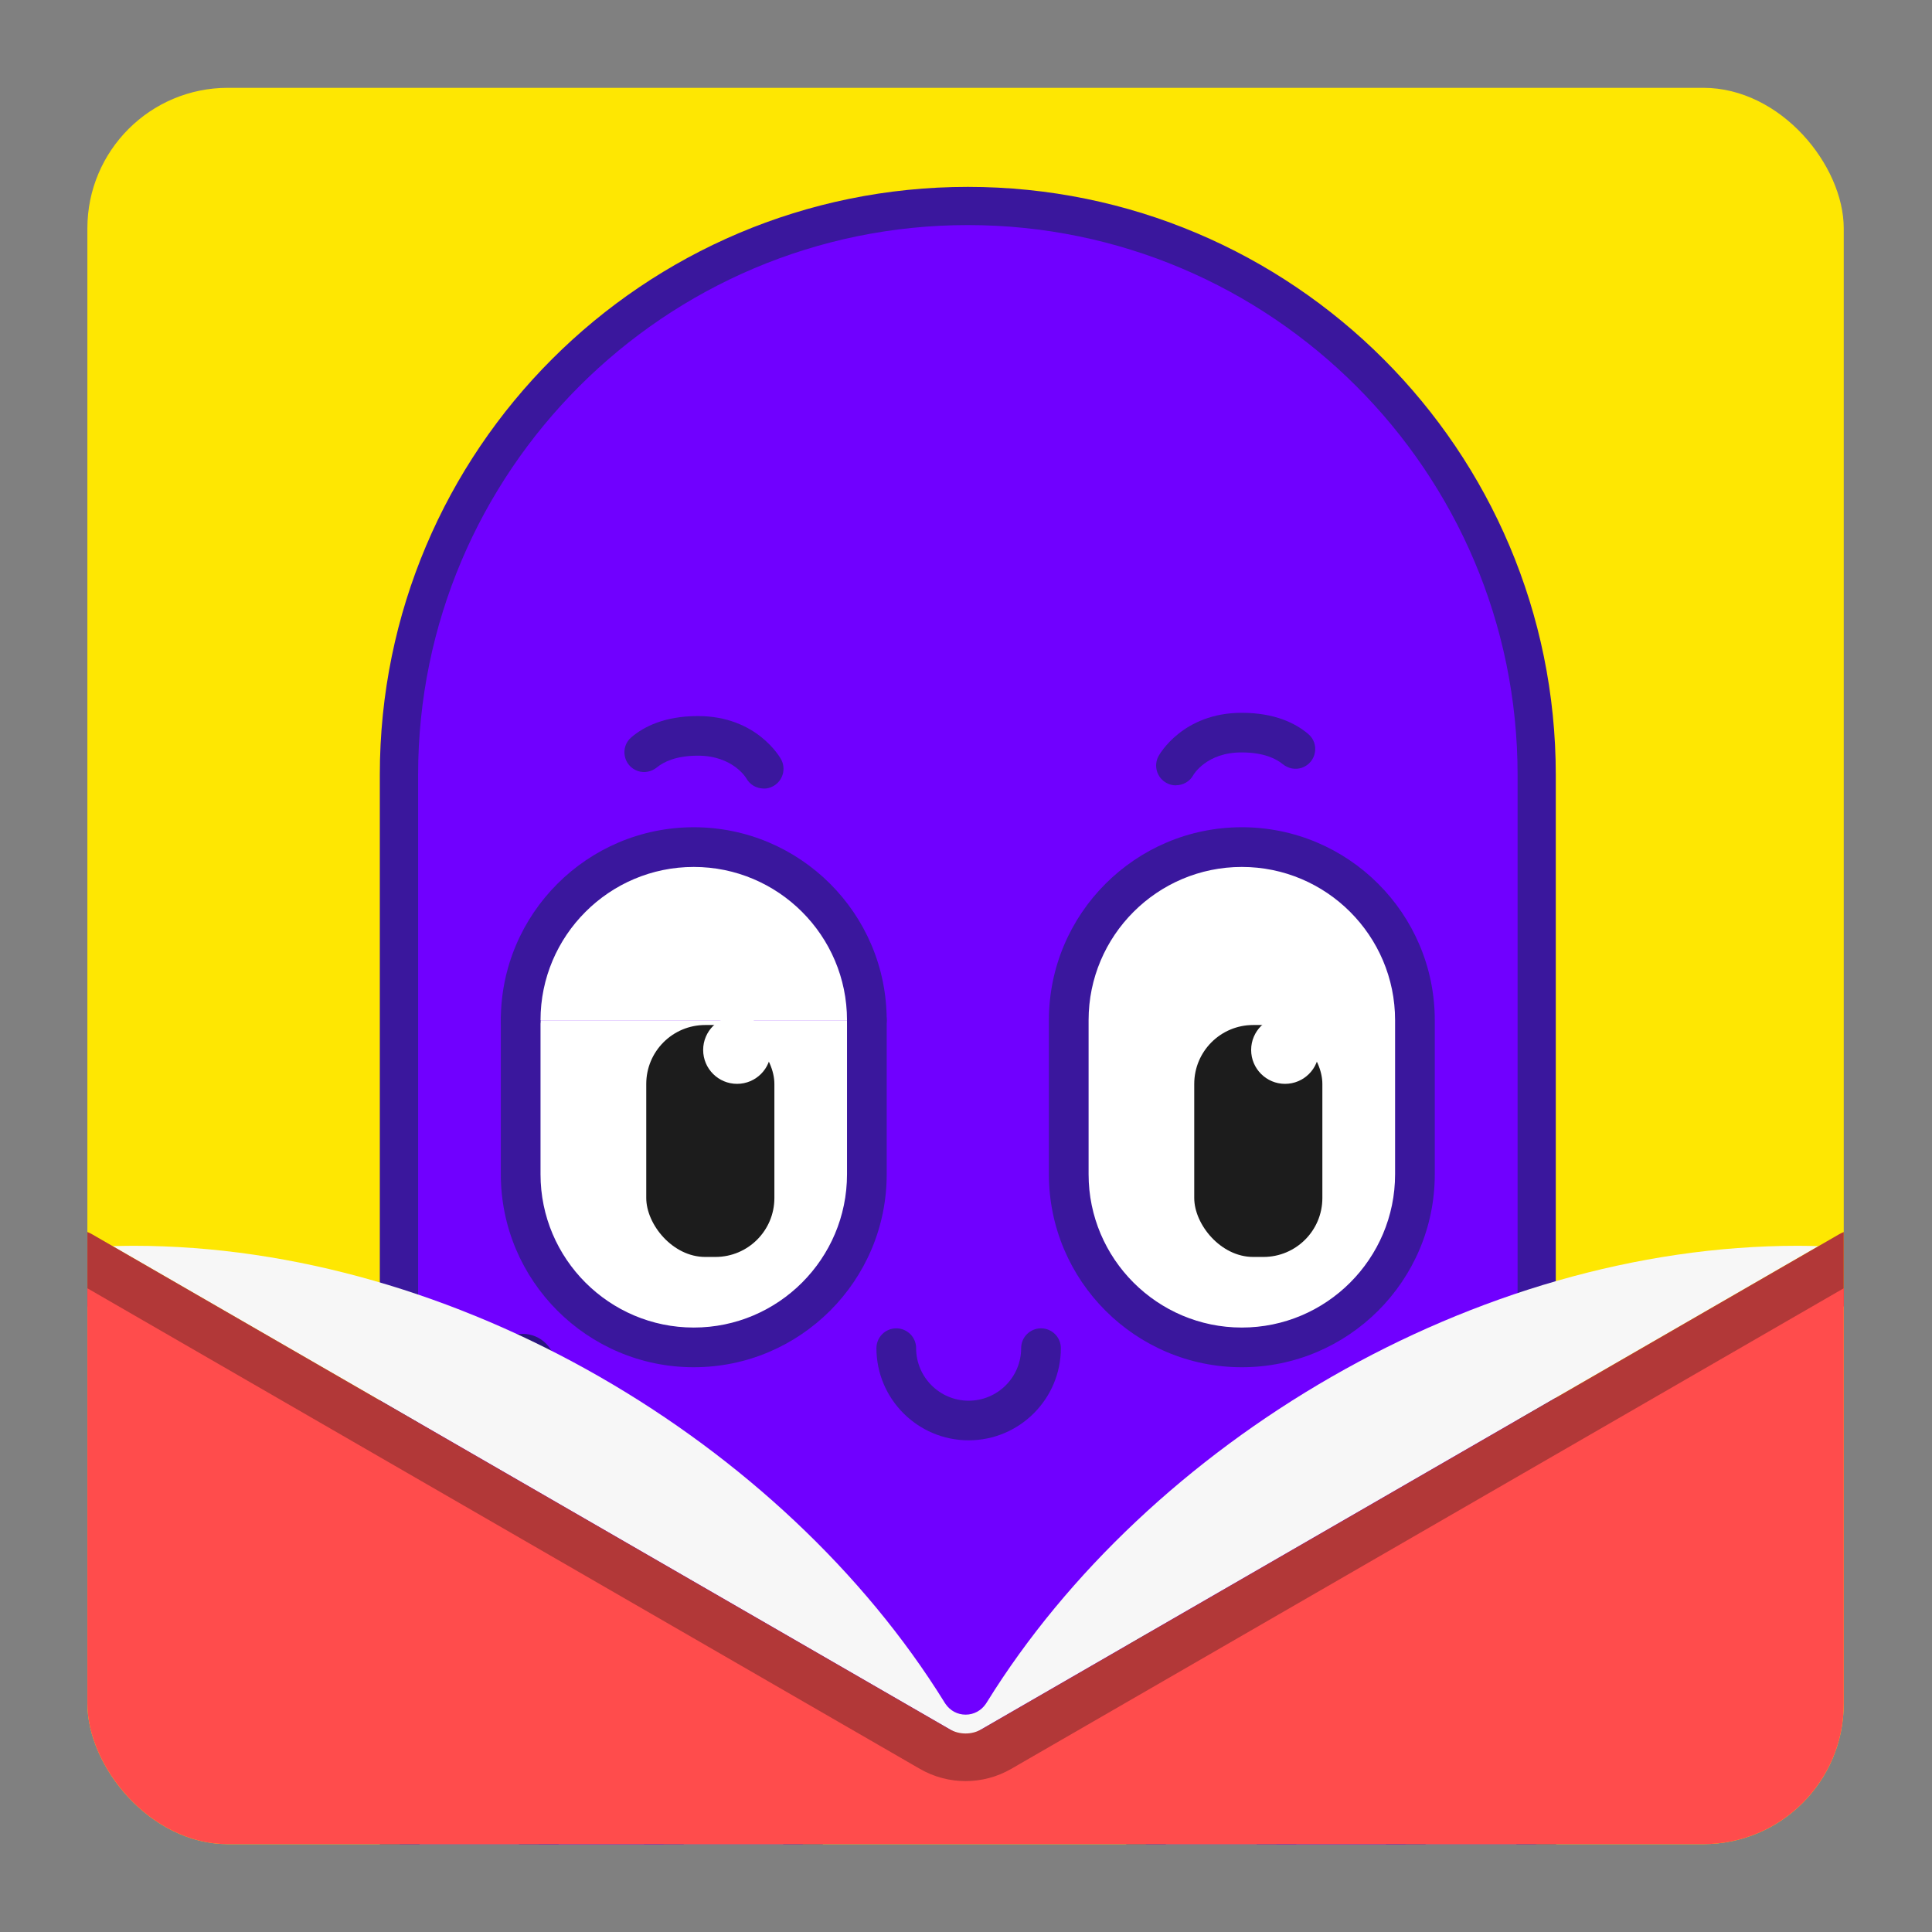 <?xml version="1.0" encoding="UTF-8"?>
<svg id="Layer_1" data-name="Layer 1" xmlns="http://www.w3.org/2000/svg" xmlns:xlink="http://www.w3.org/1999/xlink" viewBox="0 0 220 220">
  <rect x="0" y="0" width="220" height="220" fill="#808080" stroke="none"/>
  <defs>
    <style>
      .cls-1 {
        fill: #2b147f;
      }

      .cls-1, .cls-2, .cls-3, .cls-4, .cls-5, .cls-6, .cls-7, .cls-8, .cls-9, .cls-10 {
        stroke-width: 0px;
      }

      .cls-2 {
        fill: #f7f7f7;
      }

      .cls-3 {
        fill: #3a179d;
      }

      .cls-4 {
        fill: #b23838;
      }

      .cls-5 {
        fill: none;
      }

      .cls-11 {
        clip-path: url(#clippath-1);
      }

      .cls-6 {
        fill: #fff;
      }

      .cls-7 {
        fill: #ff4c4c;
      }

      .cls-8 {
        fill: #fee702;
      }

      .cls-12 {
        clip-path: url(#clippath);
      }

      .cls-9 {
        fill: #1c1c1c;
      }

      .cls-10 {
        fill: #7000ff;
      }
    </style>
    <clipPath id="clippath">
      <rect class="cls-5" x="9.95" y="10" width="200" height="200" rx="16" ry="16"/>
    </clipPath>
    <clipPath id="clippath-1">
      <rect class="cls-5" x="9.95" y="-318.59" width="200" height="200" rx="16" ry="16"/>
    </clipPath>
  </defs>
  <g class="cls-12">
    <rect class="cls-8" x="9.95" y="10" width="200" height="200"/>
    <g>
      <g>
        <path class="cls-10" d="m45.43,203.31v-115.08c0-35.72,29.06-64.78,64.78-64.78s64.78,29.06,64.78,64.78v115.08H45.43Z"/>
        <path class="cls-3" d="m110.21,25.63c34.52,0,62.6,28.08,62.6,62.6v112.9H47.61v-112.9c0-34.52,28.08-62.6,62.6-62.6m0-4.35c-36.98,0-66.96,29.98-66.96,66.96v117.25h133.91v-117.25c0-36.98-29.98-66.96-66.96-66.96h0Z"/>
      </g>
      <g>
        <circle class="cls-1" cx="59.52" cy="155.63" r="3.74"/>
        <circle class="cls-1" cx="68.79" cy="161.51" r="2.8"/>
        <circle class="cls-1" cx="60.54" cy="165.42" r="1.98"/>
      </g>
      <g>
        <path class="cls-10" d="m75.58,196.47v38.55c0,25.02-20.35,45.37-45.37,45.37-8.31,0-15.04-6.73-15.04-15.04s6.73-15.04,15.04-15.04,15.3-6.86,15.3-15.3v-54.62"/>
        <path class="cls-3" d="m30.21,282.65c-9.54,0-17.29-7.76-17.29-17.29s7.76-17.29,17.29-17.29c7.19,0,13.04-5.85,13.04-13.04v-54.62c0-1.25,1.01-2.26,2.26-2.26s2.26,1.01,2.26,2.26v54.62c0,9.68-7.87,17.55-17.55,17.55-7.05,0-12.78,5.73-12.78,12.78s5.73,12.78,12.78,12.78c23.77,0,43.12-19.34,43.12-43.12v-38.55c0-1.25,1.01-2.26,2.26-2.26s2.26,1.01,2.26,2.26v38.55c0,26.26-21.37,47.63-47.63,47.63Z"/>
      </g>
      <g>
        <path class="cls-10" d="m145.34,188.2v45.9c0,24.6,20.01,44.6,44.61,44.6,8.16,0,14.78-6.62,14.78-14.78,0-8.16-6.62-14.78-14.78-14.78-8.29,0-15.04-6.75-15.04-15.04v-53.69"/>
        <path class="cls-3" d="m189.95,280.96c-25.84,0-46.86-21.02-46.86-46.86v-45.9c0-1.25,1.01-2.26,2.26-2.26s2.26,1.01,2.26,2.26v45.9c0,23.35,19,42.35,42.35,42.35,6.91,0,12.53-5.62,12.53-12.53s-5.62-12.53-12.53-12.53c-9.54,0-17.29-7.76-17.29-17.29v-53.69c0-1.25,1.01-2.26,2.26-2.26s2.26,1.01,2.26,2.26v53.69c0,7.05,5.73,12.78,12.78,12.78,9.4,0,17.04,7.64,17.04,17.04s-7.64,17.04-17.04,17.04Z"/>
      </g>
      <g>
        <path class="cls-10" d="m130.49,188.2v45.9c0,24.6,20.01,44.6,44.61,44.6,8.16,0,14.78-6.62,14.78-14.78,0-8.16-6.62-14.78-14.78-14.78-8.29,0-15.04-6.75-15.04-15.04v-53.69"/>
        <path class="cls-3" d="m175.1,280.96c-25.84,0-46.86-21.02-46.86-46.86v-45.9c0-1.25,1.01-2.26,2.26-2.26s2.26,1.01,2.26,2.26v45.9c0,23.35,19,42.35,42.35,42.35,6.91,0,12.53-5.62,12.53-12.53s-5.62-12.53-12.53-12.53c-9.54,0-17.29-7.76-17.29-17.29v-53.69c0-1.25,1.01-2.26,2.26-2.26s2.26,1.01,2.26,2.26v53.69c0,7.05,5.73,12.78,12.78,12.78,9.4,0,17.04,7.64,17.04,17.04s-7.64,17.04-17.04,17.04Z"/>
      </g>
      <g>
        <path class="cls-10" d="m91.43,191.96v43.07c0,25.02-20.35,45.37-45.37,45.37-8.31,0-15.04-6.73-15.04-15.04s6.73-15.04,15.04-15.04,15.3-6.86,15.3-15.3v-54.62"/>
        <path class="cls-3" d="m46.05,282.65c-9.54,0-17.29-7.76-17.29-17.29s7.76-17.29,17.29-17.29c7.19,0,13.04-5.85,13.04-13.04v-54.62c0-1.25,1.01-2.26,2.26-2.26s2.26,1.01,2.26,2.26v54.62c0,9.68-7.87,17.55-17.55,17.55-7.05,0-12.78,5.73-12.78,12.78s5.73,12.78,12.78,12.78c23.77,0,43.12-19.34,43.12-43.12v-43.07c0-1.25,1.01-2.26,2.26-2.26s2.26,1.01,2.26,2.26v43.07c0,26.26-21.37,47.63-47.63,47.63Z"/>
      </g>
      <path class="cls-3" d="m133.9,89.43c-.37,0-.74-.09-1.08-.28-1.09-.6-1.49-1.97-.89-3.06.11-.2,2.77-4.92,9.46-4.92h.06c3.71.01,6.07,1.18,7.52,2.41,1.33,1.12.93,3.26-.71,3.84h0c-.76.27-1.59.09-2.21-.42-.75-.61-2.15-1.31-4.62-1.32-4.04-.03-5.53,2.55-5.54,2.57-.41.75-1.18,1.17-1.98,1.17Z"/>
      <path class="cls-3" d="m86.97,89.8c.37,0,.74-.09,1.08-.28,1.09-.6,1.49-1.97.89-3.06-.11-.2-2.77-4.92-9.46-4.92h-.06c-3.71.01-6.07,1.18-7.52,2.41-1.33,1.12-.93,3.26.71,3.84h0c.76.27,1.59.09,2.21-.42.75-.61,2.15-1.31,4.62-1.32h.04c3.98,0,5.49,2.55,5.5,2.57.41.75,1.18,1.17,1.98,1.17Z"/>
      <path class="cls-3" d="m110.29,164.01c-5.78,0-10.49-4.71-10.49-10.49,0-1.25,1.01-2.26,2.26-2.26s2.26,1.01,2.26,2.26c0,3.3,2.68,5.98,5.98,5.98s5.98-2.68,5.98-5.98c0-1.25,1.01-2.26,2.26-2.26s2.26,1.01,2.26,2.26c0,5.78-4.71,10.49-10.49,10.49Z"/>
      <g>
        <g>
          <path class="cls-6" d="m59.29,116.18v17.55c0,10.89,8.82,19.71,19.71,19.71h0c10.89,0,19.71-8.82,19.71-19.71v-17.55"/>
          <path class="cls-3" d="m79,155.69c-12.11,0-21.97-9.85-21.97-21.97v-17.55c0-1.25,1.01-2.26,2.26-2.26s2.26,1.01,2.26,2.26v17.55c0,9.62,7.83,17.45,17.45,17.45s17.45-7.83,17.45-17.45v-17.55c0-1.25,1.01-2.26,2.26-2.26s2.26,1.01,2.26,2.26v17.55c0,12.11-9.85,21.97-21.97,21.97Z"/>
        </g>
        <g>
          <path class="cls-6" d="m98.71,116.18c0-10.89-8.82-19.71-19.71-19.71h0c-10.89,0-19.71,8.82-19.71,19.71"/>
          <path class="cls-3" d="m98.71,118.43c-1.25,0-2.26-1.01-2.26-2.26,0-9.62-7.83-17.45-17.45-17.45s-17.45,7.83-17.45,17.45c0,1.25-1.01,2.26-2.26,2.26s-2.26-1.01-2.26-2.26c0-12.11,9.85-21.97,21.97-21.97s21.97,9.85,21.97,21.97c0,1.25-1.01,2.26-2.26,2.26Z"/>
        </g>
        <g>
          <rect class="cls-9" x="73.59" y="116.72" width="14.59" height="26.41" rx="6.71" ry="6.71"/>
          <circle class="cls-6" cx="83.93" cy="119.56" r="3.86"/>
        </g>
      </g>
      <g>
        <g>
          <rect class="cls-6" x="121.7" y="96.47" width="39.42" height="56.97" rx="18.12" ry="18.12"/>
          <path class="cls-3" d="m141.41,155.69c-12.11,0-21.97-9.85-21.97-21.97v-17.55c0-12.11,9.85-21.97,21.97-21.97s21.97,9.85,21.97,21.97v17.55c0,12.11-9.85,21.97-21.97,21.97Zm0-56.97c-9.62,0-17.45,7.83-17.45,17.45v17.55c0,9.62,7.83,17.45,17.45,17.45s17.45-7.83,17.45-17.45v-17.55c0-9.62-7.83-17.45-17.45-17.45Z"/>
        </g>
        <g>
          <rect class="cls-9" x="135.99" y="116.72" width="14.59" height="26.41" rx="6.71" ry="6.71"/>
          <circle class="cls-6" cx="146.33" cy="119.56" r="3.86"/>
        </g>
      </g>
    </g>
    <g>
      <path class="cls-2" d="m207.07,141.9l-97.12,56.06L12.83,141.9c.78-.02,1.57-.04,2.36-.04,36.75,0,74.03,22.45,92.33,51.94.05.08.1.17.17.26.5.72,1.32,1.19,2.27,1.19s1.77-.48,2.27-1.19c.06-.08.11-.17.17-.26,18.29-29.49,55.58-51.94,92.33-51.94.79,0,1.58.02,2.36.04Z"/>
      <path class="cls-4" d="m214.95,143.74h0c0,1.32-.7,2.54-1.84,3.19l-6.03,3.49-95.28,55c-1.14.66-2.55.66-3.69,0L12.82,150.42l-6.03-3.49c-1.14-.66-1.84-1.88-1.84-3.19h0c0-2.84,3.08-4.62,5.54-3.19l2.34,1.35,95.28,55c1.14.66,2.55.66,3.69,0l95.28-55,2.34-1.35c2.46-1.42,5.54.35,5.54,3.19Z"/>
      <path class="cls-7" d="m214.95,143.81v190.7c0,.63-.34,1.21-.88,1.52l-24.83,14.33-78.41,45.28c-.54.31-1.22.31-1.76,0l-78.41-45.28-24.83-14.33c-.54-.31-.88-.9-.88-1.52v-190.7l7.88,4.55,91.93,53.07c3.21,1.85,7.17,1.85,10.38,0l91.93-53.07,7.88-4.55Z"/>
    </g>
  </g>
  <g class="cls-11">
    <path class="cls-7" d="m214.95-184.78V5.91c0,.63-.34,1.21-.88,1.52l-24.83,14.33-78.41,45.28c-.54.31-1.22.31-1.76,0L30.66,21.77,5.83,7.44c-.54-.31-.88-.9-.88-1.52v-190.7l7.88,4.55,91.93,53.07c3.21,1.85,7.17,1.85,10.38,0l91.93-53.07,7.88-4.55Z"/>
  </g>
</svg>